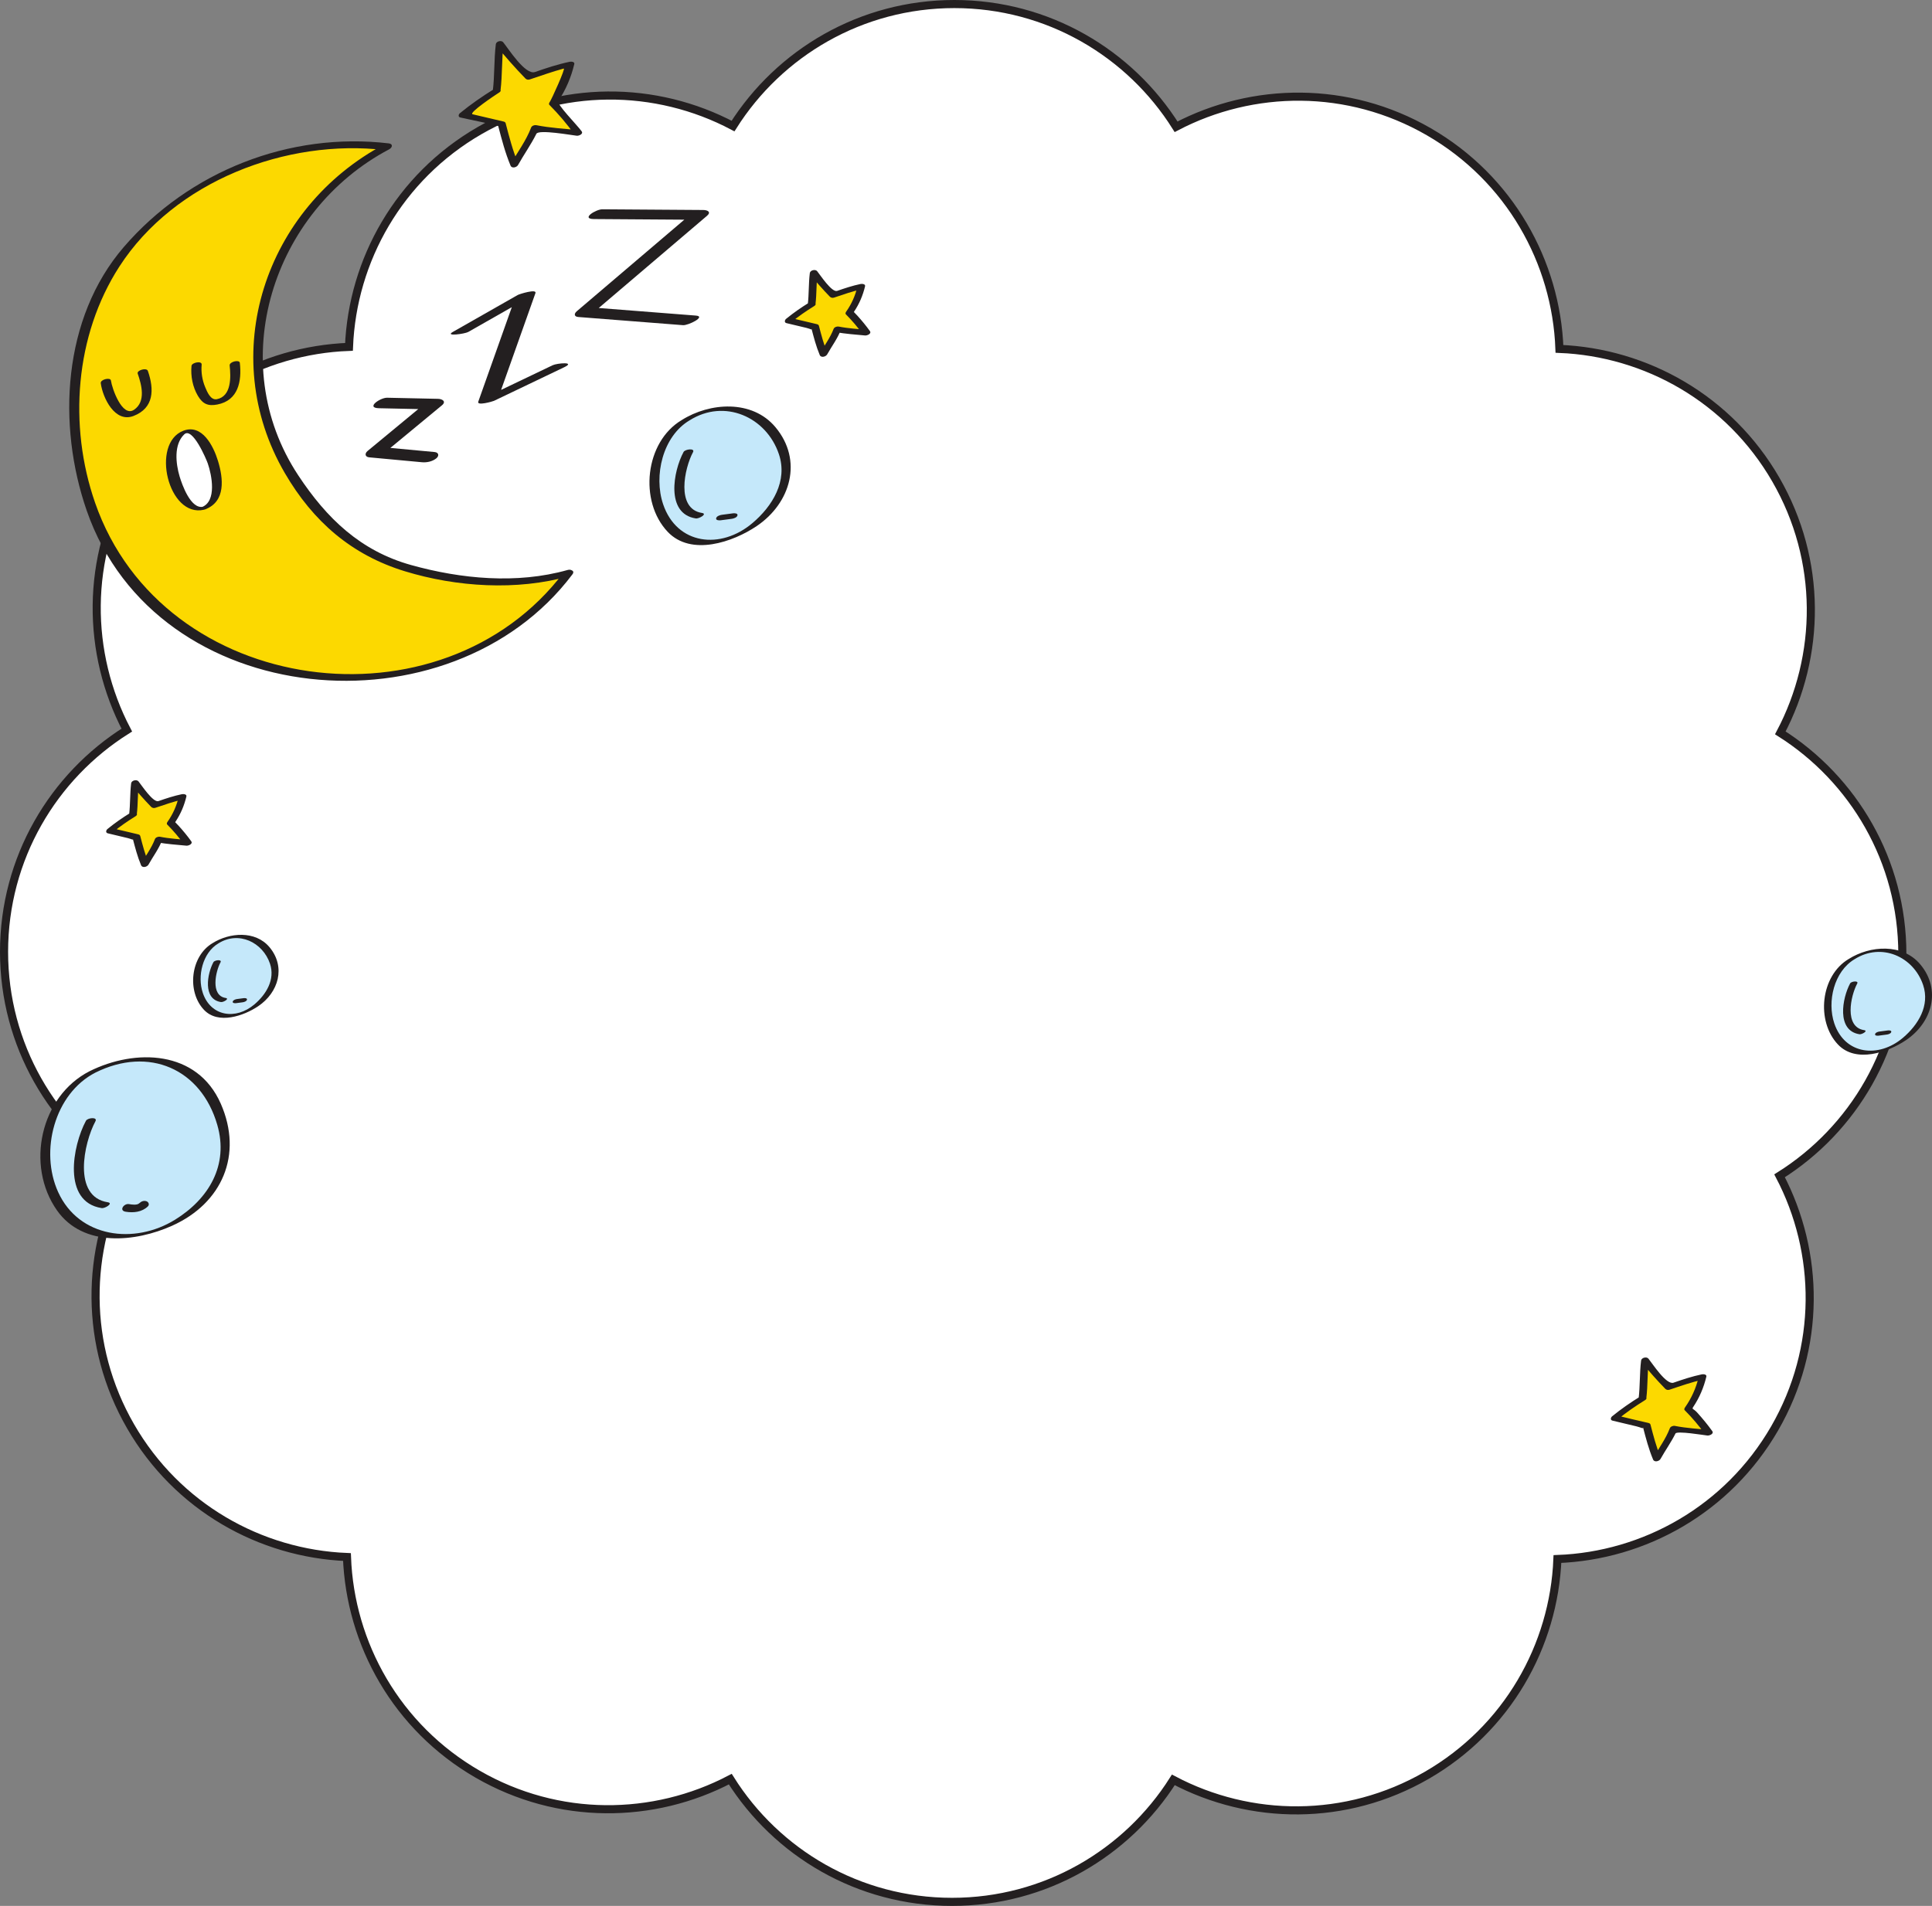 <?xml version="1.0" encoding="utf-8"?>
<!-- Generator: Adobe Illustrator 13.0.0, SVG Export Plug-In . SVG Version: 6.00 Build 14948)  -->
<svg version="1.2" baseProfile="tiny" id="Layer_1" xmlns="http://www.w3.org/2000/svg" xmlns:xlink="http://www.w3.org/1999/xlink"
	 x="0px" y="0px" width="477.39px" height="471.064px" viewBox="0 0 477.39 471.064" xml:space="preserve">
<rect x="0" y="0" width="477.39" height="471.064" fill="#808080" stroke="none"/>
<g>
	<path fill="#FFFFFF" stroke="#231F20" stroke-width="2" stroke-miterlimit="10" d="M470.063,235.814
		c0-23.023-12.038-43.219-30.151-54.678c10.054-19.021,10.421-42.621-1.128-62.627c-11.512-19.938-32.038-31.41-53.452-32.279
		c-0.799-21.494-12.285-42.119-32.286-53.67c-19.939-11.51-43.452-11.182-62.435-1.227C279.171,13.117,258.914,1,235.814,1
		c-23.024,0-43.221,12.037-54.682,30.154c-19.016-10.057-42.617-10.424-62.623,1.125C98.571,43.791,87.1,64.316,86.232,85.734
		c-21.498,0.799-42.121,12.281-53.67,32.285c-11.512,19.941-11.183,43.451-1.229,62.434C13.119,191.893,1,212.154,1,235.25
		c0,23.023,12.036,43.221,30.154,54.682c-10.057,19.016-10.424,42.619,1.127,62.621c11.509,19.939,32.033,31.412,53.453,32.283
		c0.799,21.492,12.283,42.117,32.287,53.668c19.94,11.512,43.448,11.182,62.431,1.227c11.44,18.217,31.698,30.334,54.801,30.334
		c23.02,0,43.216-12.039,54.677-30.152c19.018,10.055,42.621,10.422,62.623-1.127c19.939-11.512,31.412-32.035,32.281-53.455
		c21.494-0.799,42.118-12.283,53.671-32.287c11.509-19.939,11.181-43.449,1.222-62.432
		C457.947,279.17,470.063,258.912,470.063,235.814z"/>
	<g>
		<g>
			<path fill="#FCD900" d="M140.412,141.654c-9.823,13.559-25.119,22.082-39.582,24.756c-33.243,6.146-63.252-8.836-76.692-36.863
				c-8.161-18.723-10.508-52.623,12.785-73.715c20.98-18.996,42.781-21.602,58.69-19.563c-12.07,6.078-24.951,19.846-29.77,35.439
				c-7.99,25.84,4.245,46.652,17.86,59.824C94.813,142.441,124.148,146.574,140.412,141.654z"/>
			<g>
				<path fill="#231F20" d="M139.38,141.352c-30.181,40.098-99.187,31.061-115.894-17.121c-6.594-19.016-4.981-41.33,6.008-58.346
					c13.657-21.148,41.316-31.662,65.661-28.787c-0.024-0.492-0.05-0.984-0.073-1.475c-29.661,15.678-41.754,52.068-24.679,81.342
					c6.969,11.943,16.479,20.205,29.661,24.236c12.741,3.896,27.65,4.85,40.553,1.215c1.522-0.428,1.121-1.957-0.411-1.525
					c-12.479,3.514-26.312,2.207-38.657-1.246c-12.502-3.496-20.846-11.539-27.863-22.178C55.339,89.658,67.26,52.184,96.143,36.914
					c0.801-0.422,1.048-1.342-0.072-1.475c-24.523-2.895-49.317,6.865-65.481,25.615c-15.146,17.57-16.5,43.988-9.163,65.148
					c17.27,49.801,89.864,55.813,120.02,15.752C142.383,140.709,139.989,140.539,139.38,141.352z"/>
			</g>
		</g>
		<g>
			<path fill="#231F20" d="M24.896,94.709c0.502,3.652,3.493,9.861,8.073,8.109c5.102-1.949,5.16-6.572,3.566-11.15
				c-0.302-0.877-2.797-0.152-2.509,0.672c0.976,2.807,2.066,6.934-0.908,8.941c-2.918,1.971-5.443-5.283-5.712-7.244
				C27.29,93.197,24.768,93.775,24.896,94.709L24.896,94.709z"/>
		</g>
		<g>
			<path fill="#231F20" d="M47.319,90.436c-0.23,2.521,0.282,5.211,1.583,7.402c1.203,2.025,2.508,2.586,4.801,2.141
				c5.189-1.008,6.063-5.746,5.557-10.309c-0.094-0.85-2.617-0.287-2.512,0.672c0.313,2.809,0.474,7.615-3.17,8.324
				c-1.556,0.303-2.405-1.85-2.885-2.998c-0.724-1.729-1.033-3.682-0.863-5.545C49.926,89.096,47.396,89.582,47.319,90.436
				L47.319,90.436z"/>
		</g>
		<g>
			<path fill="#FFFFFF" d="M50.302,125.609c-6.542,2.02-11.737-17.633-4.06-18.998C51.089,105.754,57.589,123.361,50.302,125.609z"
				/>
			<g>
				<path fill="#231F20" d="M50.201,125.236c-3.066,0.713-5.237-5.514-5.83-7.508c-0.931-3.148-1.468-7.865,1.151-10.365
					c2.023-1.932,5.425,6.041,5.825,7.199c0.967,2.807,2.303,9.334-1.477,10.777c-1.674,0.639-0.081,0.898,0.861,0.539
					c5.072-1.936,4.467-7.625,3.124-11.988c-1.118-3.645-3.913-9.221-8.572-7.42c-8.096,3.127-3.724,21.564,5.118,19.512
					C51.883,125.639,51.666,124.896,50.201,125.236z"/>
			</g>
		</g>
	</g>
	<g>
		<path fill="#FCD900" d="M122.721,22.439c0.525-3.154,0.229-8.428,0.753-11.582c2.104,2.629,5.129,6.039,7.23,8.141
			c3.35-1.059,6.502-2.424,10.248-3.082c-0.85,4.805-4.337,9.594-4.337,9.594s3.834,3.785,6.244,7.359
			c-4.229-0.508-6.323-0.26-10.711-1.248c-0.904,3.027-3.998,6.965-5.049,9.066c-1.148-2.441-3.1-9.986-3.1-9.986
			s-5.189-1.182-9.725-2.299C117.43,25.773,119.204,24.59,122.721,22.439z"/>
		<g>
			<path fill="#231F20" d="M123.673,22.367c0.472-3.85,0.283-7.732,0.755-11.582c-0.605,0.162-1.211,0.326-1.816,0.488
				c2.303,2.814,4.697,5.533,7.232,8.141c0.262,0.27,0.674,0.35,1.033,0.23c2.805-0.93,5.568-1.928,8.422-2.699
				c0.503-0.137-2.967,7.57-3.471,8.287c-0.129,0.184-0.279,0.488-0.073,0.691c2.28,2.289,4.352,4.738,6.241,7.359
				c0.396-0.365,0.792-0.732,1.189-1.1c-3.599-0.367-7.156-0.543-10.712-1.248c-0.407-0.08-1.068,0.16-1.226,0.578
				c-1.243,3.281-3.346,6.027-5.049,9.066c0.613-0.049,1.229-0.096,1.841-0.145c-1.343-3.211-2.221-6.625-3.097-9.988
				c-0.076-0.289-0.363-0.373-0.617-0.432c-2.516-0.574-5.029-1.17-7.542-1.77c-1.138-0.273,5.789-4.9,6.562-5.377
				c1.084-0.67-0.478-1.34-1.25-0.861c-2.958,1.83-5.748,3.764-8.445,5.963c-0.35,0.287-0.511,0.922,0.082,1.066
				c1.398,0.34,9.33,1.93,9.381,2.129c0.86,3.291,1.728,6.633,3.044,9.775c0.321,0.764,1.511,0.445,1.846-0.145
				c1.461-2.613,3.196-5.039,4.535-7.723c0.564-1.129,8.778,0.355,9.993,0.48c0.496,0.049,1.678-0.422,1.189-1.102
				c-1.185-1.643-6.27-6.723-5.759-7.488c1.879-2.811,3.158-5.846,3.945-9.119c0.146-0.607-0.783-0.646-1.128-0.574
				c-2.945,0.617-5.744,1.545-8.584,2.531c-2.407,0.834-6.593-5.809-7.858-7.359c-0.452-0.551-1.726-0.25-1.818,0.486
				c-0.47,3.848-0.28,7.732-0.751,11.58C121.648,23.477,123.571,23.219,123.673,22.367z"/>
		</g>
	</g>
	<g>
		<path fill="#FCD900" d="M200.549,75.225c0.354-2.119,0.154-5.662,0.507-7.781c1.414,1.768,3.449,4.057,4.86,5.471
			c2.25-0.713,4.368-1.629,6.886-2.07c-0.569,3.229-2.913,6.445-2.913,6.445s2.576,2.543,4.193,4.945
			c-2.84-0.342-4.245-0.176-7.196-0.84c-0.608,2.035-2.687,4.68-3.394,6.094c-0.771-1.643-2.08-6.711-2.08-6.711
			s-3.489-0.795-6.535-1.545C196.994,77.467,198.187,76.672,200.549,75.225z"/>
		<g>
			<path fill="#231F20" d="M201.505,75.152c0.313-2.586,0.19-5.195,0.505-7.781c-0.604,0.162-1.209,0.324-1.816,0.488
				c1.546,1.891,3.156,3.717,4.86,5.469c0.265,0.271,0.673,0.352,1.035,0.23c2.288-0.758,4.522-1.574,6.885-2.07
				c-0.374-0.191-0.75-0.383-1.126-0.572c-0.529,2.201-1.444,4.244-2.748,6.094c-0.131,0.186-0.276,0.49-0.072,0.693
				c1.531,1.537,2.925,3.184,4.193,4.947c0.396-0.367,0.793-0.734,1.189-1.1c-2.418-0.25-4.809-0.367-7.196-0.84
				c-0.412-0.08-1.071,0.158-1.228,0.576c-0.836,2.205-2.251,4.051-3.396,6.094c0.613-0.049,1.229-0.098,1.843-0.146
				c-0.902-2.156-1.49-4.449-2.083-6.709c-0.073-0.291-0.358-0.375-0.612-0.432c-2.108-0.482-4.216-0.984-6.317-1.496
				c0.024,0.354,0.053,0.709,0.079,1.064c1.813-1.479,3.688-2.779,5.676-4.008c1.084-0.67-0.477-1.34-1.25-0.861
				c-1.987,1.23-3.863,2.531-5.676,4.01c-0.35,0.285-0.508,0.92,0.082,1.064c1.64,0.4,3.279,0.789,4.923,1.172
				c1.131,0.266,1.383,0.635,1.25,0.135c0.579,2.211,1.161,4.455,2.046,6.566c0.32,0.764,1.51,0.445,1.844-0.145
				c1.142-2.043,2.557-3.887,3.39-6.092c-0.407,0.191-0.815,0.385-1.224,0.576c2.389,0.473,4.778,0.592,7.194,0.838
				c0.495,0.051,1.679-0.42,1.19-1.098c-0.949-1.318-1.965-2.551-3.053-3.756c-0.326-0.354-0.658-0.701-0.994-1.043
				c-0.205,0.539-0.152,0.537,0.152-0.008c1.29-1.926,2.166-3.998,2.704-6.242c0.146-0.605-0.778-0.646-1.125-0.574
				c-1.979,0.414-3.86,1.039-5.771,1.701c-1.323,0.459-4.208-3.973-4.941-4.871c-0.451-0.551-1.728-0.248-1.815,0.488
				c-0.318,2.584-0.19,5.195-0.505,7.779C199.48,76.262,201.4,76.004,201.505,75.152z"/>
		</g>
	</g>
	<g>
		<path fill="#FCD900" d="M32.85,201.324c0.354-2.119,0.155-5.662,0.505-7.781c1.416,1.768,3.447,4.057,4.862,5.471
			c2.248-0.713,4.37-1.629,6.885-2.07c-0.57,3.229-2.915,6.445-2.915,6.445s2.577,2.545,4.196,4.945
			c-2.843-0.342-4.248-0.174-7.197-0.838c-0.607,2.033-2.686,4.68-3.393,6.092c-0.771-1.641-2.081-6.711-2.081-6.711
			s-3.49-0.795-6.536-1.545C29.296,203.566,30.486,202.771,32.85,201.324z"/>
		<g>
			<path fill="#231F20" d="M33.805,201.254c0.314-2.586,0.189-5.197,0.506-7.783c-0.606,0.162-1.211,0.326-1.816,0.488
				c1.546,1.891,3.156,3.719,4.859,5.471c0.264,0.27,0.674,0.35,1.035,0.229c2.287-0.758,4.523-1.574,6.887-2.07
				c-0.375-0.189-0.753-0.383-1.127-0.572c-0.531,2.201-1.445,4.244-2.748,6.096c-0.131,0.184-0.278,0.488-0.074,0.691
				c1.533,1.539,2.927,3.186,4.195,4.947c0.396-0.367,0.791-0.734,1.188-1.1c-2.416-0.248-4.807-0.367-7.197-0.84
				c-0.409-0.08-1.068,0.16-1.228,0.576c-0.833,2.205-2.248,4.051-3.395,6.094c0.615-0.049,1.229-0.098,1.845-0.145
				c-0.902-2.158-1.492-4.451-2.083-6.711c-0.073-0.291-0.361-0.375-0.615-0.432c-2.108-0.482-4.214-0.984-6.315-1.496
				c0.025,0.354,0.052,0.709,0.08,1.064c1.813-1.479,3.687-2.777,5.676-4.008c1.084-0.67-0.477-1.338-1.25-0.859
				c-1.987,1.23-3.863,2.529-5.676,4.008c-0.352,0.287-0.511,0.922,0.082,1.064c1.638,0.4,3.279,0.789,4.921,1.174
				c1.133,0.264,1.385,0.633,1.252,0.133c0.579,2.211,1.161,4.455,2.044,6.566c0.321,0.766,1.512,0.447,1.844-0.145
				c1.144-2.043,2.557-3.887,3.394-6.092c-0.409,0.191-0.819,0.385-1.228,0.576c2.389,0.473,4.78,0.592,7.196,0.84
				c0.495,0.051,1.679-0.422,1.188-1.1c-0.947-1.318-1.963-2.551-3.054-3.756c-0.323-0.354-0.657-0.701-0.993-1.043
				c-0.203,0.541-0.151,0.537,0.153-0.008c1.289-1.926,2.167-3.996,2.703-6.242c0.146-0.605-0.778-0.646-1.124-0.572
				c-1.98,0.414-3.862,1.037-5.77,1.699c-1.323,0.459-4.209-3.973-4.942-4.869c-0.45-0.551-1.726-0.25-1.815,0.486
				c-0.315,2.586-0.188,5.195-0.504,7.779C31.779,202.361,33.701,202.104,33.805,201.254z"/>
		</g>
	</g>
	<g>
		<path fill="#FCD900" d="M405.846,345.643c0.425-2.566,0.186-6.855,0.613-9.422c1.712,2.139,4.172,4.912,5.88,6.621
			c2.728-0.859,5.294-1.971,8.339-2.506c-0.691,3.908-3.527,7.805-3.527,7.805s3.119,3.08,5.077,5.986
			c-3.439-0.414-5.141-0.211-8.712-1.016c-0.736,2.463-3.252,5.666-4.108,7.377c-0.934-1.986-2.521-8.125-2.521-8.125
			s-4.222-0.961-7.909-1.871C401.54,348.355,402.986,347.393,405.846,345.643z"/>
		<g>
			<path fill="#231F20" d="M406.801,345.57c0.381-3.131,0.229-6.289,0.611-9.422c-0.604,0.162-1.209,0.324-1.814,0.488
				c1.871,2.289,3.818,4.502,5.883,6.621c0.264,0.27,0.671,0.35,1.033,0.23c2.77-0.916,5.476-1.906,8.336-2.506
				c-0.374-0.191-0.751-0.383-1.125-0.574c-0.648,2.697-1.769,5.188-3.364,7.455c-0.129,0.184-0.276,0.488-0.073,0.691
				c1.855,1.861,3.542,3.855,5.077,5.988c0.397-0.367,0.794-0.734,1.189-1.1c-2.927-0.301-5.822-0.443-8.713-1.016
				c-0.406-0.082-1.066,0.158-1.226,0.576c-1.013,2.67-2.723,4.904-4.11,7.377c0.615-0.049,1.23-0.098,1.845-0.146
				c-1.095-2.611-1.807-5.389-2.521-8.125c-0.075-0.289-0.359-0.373-0.616-0.432c-2.569-0.586-5.132-1.195-7.69-1.82
				c0.025,0.355,0.052,0.711,0.08,1.066c2.191-1.791,4.463-3.363,6.868-4.852c1.084-0.67-0.476-1.338-1.249-0.861
				c-2.406,1.488-4.675,3.063-6.871,4.852c-0.35,0.287-0.509,0.922,0.084,1.064c1.984,0.484,3.969,0.957,5.956,1.422
				c0.981,0.229,1.724,0.713,1.6,0.24c0.699,2.678,1.407,5.395,2.478,7.951c0.317,0.764,1.51,0.445,1.841-0.145
				c1.192-2.125,2.604-4.098,3.695-6.281c0.354-0.713,7.032,0.408,7.896,0.498c0.495,0.051,1.679-0.422,1.189-1.1
				c-1.147-1.596-2.377-3.086-3.694-4.547c-0.996-1.1-1.423-0.789-1.005-1.418c1.545-2.309,2.597-4.793,3.24-7.484
				c0.146-0.605-0.779-0.646-1.125-0.572c-2.398,0.502-4.673,1.258-6.983,2.059c-1.795,0.623-5.237-4.764-6.202-5.943
				c-0.448-0.553-1.726-0.25-1.814,0.486c-0.385,3.131-0.232,6.289-0.615,9.42C404.772,346.68,406.695,346.422,406.801,345.57z"/>
		</g>
	</g>
	<g>
		<g>
			<path fill="#C5E8FA" d="M22.842,264.939c-11.185,5.09-14.299,21.016-9.098,31.416c10.398,19.066,42.031,5.463,42.031-11.871
				C55.775,267.152,40.609,255.404,22.842,264.939z"/>
			<g>
				<path fill="#231F20" d="M22.117,264.77c-12.137,6.219-15.852,23.258-8.047,34.373c6.497,9.252,19.473,7.844,28.463,3.809
					c12.396-5.566,17.545-17.586,12.022-30.158C48.717,259.496,33.434,259.129,22.117,264.77c-1.487,0.742,0.854,0.635,1.449,0.338
					c13.239-6.598,26.122-0.916,30.12,12.902c2.88,9.953-2.073,18.277-10.438,23.457c-10.033,6.209-23.73,4.477-28.881-6.834
					c-4.605-10.119-0.903-24.346,9.199-29.525C25.047,264.35,22.709,264.465,22.117,264.77z"/>
			</g>
		</g>
		<g>
			<path fill="#231F20" d="M21.234,277.02c-3.301,6.121-5.911,20.049,3.881,21.57c0.852,0.131,2.969-1.211,1.52-1.436
				c-8.781-1.363-5.923-14.697-3.051-20.029C24.18,276.02,21.65,276.246,21.234,277.02L21.234,277.02z"/>
		</g>
		<g>
			<path fill="#231F20" d="M31.021,299.486c1.93,0.328,4.076,0.104,5.525-1.32c0.436-0.428,0.177-1.068-0.338-1.26
				c-0.642-0.238-1.313,0.023-1.775,0.477c-0.563,0.551-1.883,0.34-2.557,0.225C30.605,297.393,29.339,299.201,31.021,299.486
				L31.021,299.486z"/>
		</g>
	</g>
	<g>
		<g>
			<path fill="#C5E8FA" d="M169.418,103.863c-7.245,3.666-9.672,16.01-5.74,23.871c7.862,14.416,30.637,1.68,30.637-11.424
				C194.314,103.205,179.594,96.781,169.418,103.863z"/>
			<g>
				<path fill="#231F20" d="M168.455,103.822c-9.105,5.398-10.627,20.068-3.475,27.619c5.804,6.129,16.156,2.529,21.998-1.414
					c8.425-5.688,11.483-16.26,4.628-24.451C185.848,98.693,175.356,99.457,168.455,103.822c-1.055,0.668,1.473,0.367,1.926,0.08
					c8.678-5.488,18.999-0.801,22.075,8.328c2.247,6.66-1.591,12.863-6.501,17.033c-7.861,6.678-18.698,5.412-22.099-4.635
					c-2.39-7.059-0.087-16.809,6.524-20.727C171.447,103.27,168.912,103.551,168.455,103.822z"/>
			</g>
		</g>
		<g>
			<path fill="#231F20" d="M168.905,111.713c-2.546,4.721-4.498,15.254,3.018,16.422c0.783,0.121,2.962-1.131,1.542-1.352
				c-6.518-1.012-4.35-11.086-2.223-15.027C171.805,110.711,169.288,111,168.905,111.713L168.905,111.713z"/>
		</g>
		<g>
			<path fill="#231F20" d="M178.04,128.598c0.919-0.121,1.837-0.244,2.756-0.365c0.468-0.063,1.293-0.301,1.428-0.842
				c0.144-0.551-0.769-0.561-1.077-0.52c-0.92,0.123-1.836,0.244-2.757,0.365c-0.467,0.063-1.29,0.301-1.428,0.842
				C176.819,128.629,177.732,128.639,178.04,128.598L178.04,128.598z"/>
		</g>
	</g>
	<g>
		<g>
			<path fill="#C5E8FA" d="M457.535,237.051c-5.549,2.807-7.405,12.258-4.397,18.277c6.022,11.039,23.461,1.287,23.461-8.748
				C476.599,236.547,465.326,231.629,457.535,237.051z"/>
			<g>
				<path fill="#231F20" d="M456.812,237.021c-6.971,4.131-8.13,15.361-2.656,21.141c4.438,4.686,12.342,1.938,16.81-1.078
					c6.448-4.354,8.784-12.445,3.54-18.715C470.103,233.107,462.089,233.682,456.812,237.021c-0.793,0.5,1.104,0.273,1.445,0.059
					c6.652-4.209,14.575-0.637,16.938,6.371c1.718,5.102-1.222,9.854-4.979,13.047c-6.03,5.119-14.35,4.166-16.962-3.541
					c-1.829-5.408-0.064-12.875,5.002-15.877C459.056,236.605,457.154,236.818,456.812,237.021z"/>
			</g>
		</g>
		<g>
			<path fill="#231F20" d="M457.16,243.061c-1.946,3.611-3.442,11.67,2.305,12.564c0.588,0.092,2.221-0.848,1.155-1.014
				c-5-0.777-3.34-8.492-1.708-11.518C459.333,242.311,457.448,242.527,457.16,243.061L457.16,243.061z"/>
		</g>
		<g>
			<path fill="#231F20" d="M464.14,255.979c0.704-0.092,1.407-0.186,2.109-0.279c0.35-0.047,0.968-0.227,1.073-0.631
				c0.105-0.414-0.58-0.42-0.812-0.389c-0.702,0.092-1.404,0.186-2.107,0.279c-0.351,0.047-0.966,0.225-1.071,0.631
				C463.227,256.004,463.907,256.01,464.14,255.979L464.14,255.979z"/>
		</g>
	</g>
	<g>
		<g>
			<path fill="#C5E8FA" d="M53.227,233.152c-4.304,2.176-5.742,9.506-3.408,14.174c4.668,8.559,18.188,0.996,18.188-6.783
				C68.007,232.76,59.266,228.947,53.227,233.152z"/>
			<g>
				<path fill="#231F20" d="M52.505,233.121c-5.438,3.223-6.378,11.953-2.098,16.473c3.511,3.711,9.868,1.48,13.395-0.9
					c5.032-3.398,6.882-9.691,2.785-14.592C63.089,229.924,56.673,230.486,52.505,233.121c-0.793,0.502,1.104,0.275,1.442,0.061
					c5.049-3.193,10.993-0.256,12.762,4.99c1.326,3.943-0.937,7.607-3.842,10.076c-4.597,3.904-10.78,2.984-12.747-2.818
					c-1.406-4.156-0.073-9.938,3.827-12.248C54.75,232.707,52.848,232.92,52.505,233.121z"/>
			</g>
		</g>
		<g>
			<path fill="#231F20" d="M52.738,237.809c-1.548,2.869-2.685,9.152,1.855,9.859c0.588,0.092,2.219-0.846,1.156-1.012
				c-3.786-0.592-2.488-6.537-1.261-8.814C54.912,237.059,53.027,237.275,52.738,237.809L52.738,237.809z"/>
		</g>
		<g>
			<path fill="#231F20" d="M58.318,247.943c0.545-0.072,1.089-0.145,1.637-0.217c0.35-0.047,0.968-0.227,1.07-0.631
				c0.107-0.414-0.578-0.42-0.811-0.389c-0.542,0.072-1.088,0.145-1.635,0.217c-0.35,0.047-0.967,0.225-1.07,0.631
				C57.402,247.969,58.089,247.975,58.318,247.943L58.318,247.943z"/>
		</g>
	</g>
	<g>
		<path fill="#231F20" d="M93.65,100.898c4.184,0.09,8.365,0.18,12.547,0.27c-0.325-0.535-0.648-1.07-0.976-1.605
			c-4.799,3.969-9.6,7.938-14.399,11.906c-0.744,0.615-0.645,1.469,0.417,1.568c4.339,0.402,8.675,0.805,13.011,1.209
			c1.217,0.113,2.582-0.172,3.552-0.953c0.757-0.609,0.633-1.471-0.421-1.568c-4.335-0.402-8.672-0.805-13.009-1.209
			c0.142,0.523,0.279,1.047,0.421,1.57c4.801-3.969,9.602-7.938,14.404-11.906c1.15-0.951,0.096-1.584-0.976-1.605
			c-4.186-0.092-8.367-0.182-12.549-0.271C93.949,98.266,90.266,100.824,93.65,100.898L93.65,100.898z"/>
	</g>
	<g>
		<path fill="#231F20" d="M115.697,82.051c5.349-3.043,10.697-6.086,16.042-9.131c-1.456,0.154-2.916,0.309-4.372,0.463
			c-3.065,8.635-6.128,17.27-9.191,25.906c-0.379,1.066,3.539-0.051,3.895-0.221c5.779-2.766,11.557-5.533,17.333-8.297
			c2.981-1.428-1.752-1.023-2.85-0.498c-5.778,2.766-11.556,5.533-17.333,8.297c1.297-0.072,2.596-0.145,3.895-0.219
			c3.064-8.635,6.127-17.27,9.19-25.904c0.4-1.129-3.956,0.225-4.374,0.463c-5.348,3.043-10.696,6.086-16.043,9.131
			C109.806,83.225,114.854,82.529,115.697,82.051L115.697,82.051z"/>
	</g>
	<g>
		<path fill="#231F20" d="M146.783,54.143c8.304,0.057,16.606,0.113,24.912,0.17c-0.311-0.48-0.622-0.959-0.932-1.439
			c-9.414,8.018-18.83,16.037-28.242,24.055c-0.711,0.605-0.695,1.336,0.379,1.42c8.618,0.672,17.239,1.346,25.859,2.02
			c1.293,0.102,5.842-2.164,3.172-2.371c-8.619-0.674-17.241-1.348-25.858-2.02c0.126,0.473,0.253,0.947,0.379,1.418
			c9.415-8.018,18.829-16.035,28.245-24.055c1.107-0.941,0.146-1.432-0.932-1.439c-8.304-0.059-16.61-0.115-24.915-0.172
			C147.257,51.717,143.41,54.119,146.783,54.143L146.783,54.143z"/>
	</g>
</g>
</svg>

